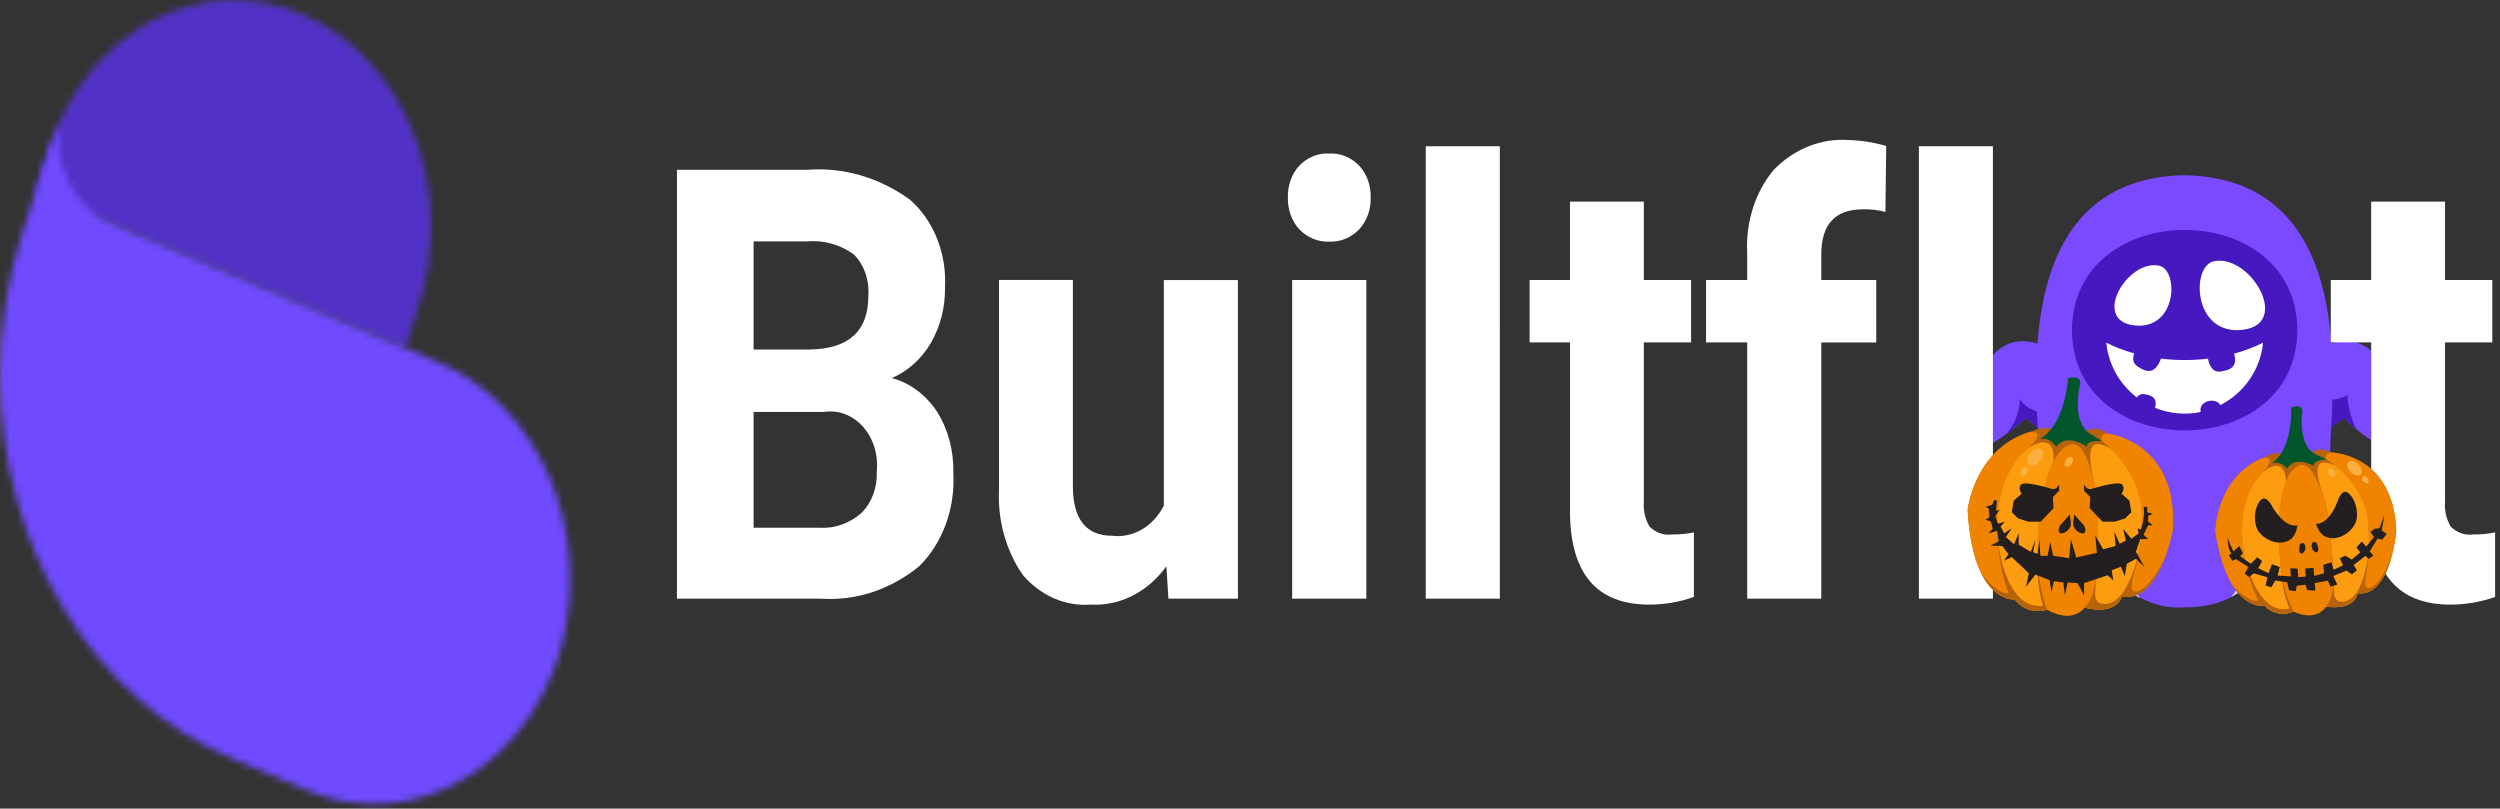 <svg width="371" height="120" viewBox="0 0 371 120" fill="none" xmlns="http://www.w3.org/2000/svg">
<rect x="0" y="0" width="371" height="120" fill="#333333" stroke="none"/>
<path d="M355.791 65.718C355.149 68.586 348.899 63.153 347.739 62.002L344.952 64.169C344.737 61.312 344.242 54.7 344.023 51.783C354.862 46.209 356.72 62.621 355.791 65.718Z" fill="#7A4AFF"/>
<path d="M349.709 63.726C348.572 62.8 347.739 62.001 347.739 62.001L344.952 64.169L344.593 59.388C347.544 59.409 348.359 58.595 348.359 58.595C348.359 58.595 348.359 61.134 349.709 63.726Z" fill="#4518C0"/>
<path d="M304.288 51.783C304.135 53.822 303.499 62.308 303.359 64.169L300.572 62.002C299.917 62.69 293.138 68.714 292.521 65.717C291.591 62.621 293.449 46.209 304.288 51.783Z" fill="#7A4AFF"/>
<path d="M303.566 61.413L303.359 64.169L300.572 62.001C300.572 62.001 299.324 63.197 297.803 64.358C299.887 61.819 299.742 59.214 299.742 59.214C299.742 59.214 300.46 60.797 303.566 61.413Z" fill="#4518C0"/>
<path d="M350.009 84.594C350.115 90.376 342.368 89.893 338.013 87.363C334.752 85.585 333.777 87.233 331.048 88.642C329.531 89.422 327.472 90.131 324.174 90.131C316.632 90.621 314.94 84.621 310.332 87.363C309.307 87.92 308.205 88.366 307.102 88.676C302.742 89.905 298.335 89.013 298.335 84.594C298.335 79.058 302.949 74.905 302.488 65.216C302.027 55.529 299.258 26.461 324.174 26C349.086 26.461 346.318 55.529 345.856 65.216C345.395 74.905 350.009 79.058 350.009 84.594Z" fill="#7A4AFF"/>
<path d="M340.926 48.996C340.851 68.829 307.555 68.827 307.483 48.995C307.558 29.162 340.855 29.164 340.926 48.996Z" fill="#4518C0"/>
<path d="M313.986 79.962C313.986 79.962 314.698 85.096 317.575 88.781C312.037 85.235 312.719 86.706 307.102 88.676C311.248 85.793 313.986 79.962 313.986 79.962Z" fill="#D3D6E2"/>
<path d="M340.066 88.295C335.513 86.075 335.224 85.983 331.049 88.642C333.854 85.279 335.353 80.891 335.353 80.891C335.353 80.891 336.548 85.269 340.066 88.295Z" fill="#D3D6E2"/>
<path d="M328.539 38.769C325.117 39.489 325.429 49.794 332.779 48.946C340.13 48.098 333.91 37.638 328.539 38.769Z" fill="white"/>
<path d="M320.403 39.425C323.382 40.052 323.11 49.024 316.711 48.285C310.311 47.547 315.726 38.44 320.403 39.425Z" fill="white"/>
<path d="M331.544 52.479C332.113 54.485 330.926 54.938 329.509 55.135C328.129 55.325 327.76 53.772 327.672 53.224C325.426 53.5 322.936 53.498 320.691 53.218C319.765 55.682 318.478 55.226 317.19 54.367C316.418 53.852 316.496 53.055 316.722 52.442C315.218 52.025 313.82 51.492 312.571 50.853C312.898 54.16 314.602 57.06 317.101 58.976C317.322 58.658 317.66 58.419 318.178 58.492C319.283 58.648 320.21 59.001 319.806 60.524C321.851 61.376 324.361 61.615 326.576 61.139C326.225 59.404 328.909 58.925 329.488 60.123C332.963 58.359 335.438 54.911 335.839 50.853C334.55 51.512 333.102 52.057 331.544 52.479Z" fill="white"/>
<path d="M100.458 88.847V25.2H119.798C125.159 24.782 130.496 26.336 135.043 29.637C136.77 31.145 138.148 33.12 139.054 35.389C139.961 37.657 140.367 40.148 140.239 42.641C140.287 45.569 139.559 48.444 138.152 50.882C136.733 53.282 134.698 55.108 132.331 56.105C134.995 56.797 137.363 58.545 139.023 61.044C140.696 63.675 141.557 66.876 141.468 70.137C141.622 72.748 141.244 75.365 140.364 77.778C139.485 80.192 138.129 82.335 136.403 84.036C132.185 87.481 127.08 89.176 121.919 88.847H100.458ZM111.833 61.134V78.315H121.578C123.832 78.472 126.06 77.688 127.854 76.108C128.607 75.355 129.201 74.415 129.592 73.358C129.983 72.301 130.16 71.156 130.11 70.008C130.238 68.792 130.121 67.558 129.77 66.402C129.418 65.246 128.841 64.199 128.082 63.341C127.323 62.483 126.403 61.838 125.394 61.455C124.384 61.073 123.312 60.963 122.26 61.134H111.833ZM111.833 51.866H120.251C125.988 51.749 128.857 49.112 128.857 43.953C128.952 42.79 128.803 41.617 128.424 40.533C128.044 39.45 127.445 38.487 126.676 37.725C124.613 36.271 122.205 35.605 119.795 35.822H111.833V51.866ZM173.091 84.04C171.729 85.924 170.007 87.418 168.059 88.404C166.112 89.39 163.992 89.842 161.868 89.723C160.015 89.867 158.158 89.551 156.421 88.795C154.684 88.04 153.108 86.863 151.799 85.344C149.278 81.731 148.014 77.164 148.254 72.534V41.544H159.214V72.11C159.214 77.041 161.16 79.506 165.052 79.506C166.567 79.689 168.095 79.365 169.454 78.572C170.813 77.778 171.944 76.55 172.713 75.033V41.559H183.709V88.847H173.395L173.091 84.04ZM202.762 88.847H191.755V41.551H202.762V88.847ZM191.121 29.295C191.098 28.426 191.233 27.562 191.518 26.758C191.802 25.953 192.229 25.227 192.772 24.624C193.378 23.991 194.088 23.502 194.859 23.187C195.631 22.872 196.448 22.735 197.266 22.787C198.909 22.691 200.518 23.352 201.739 24.624C202.287 25.223 202.718 25.949 203.006 26.754C203.293 27.559 203.43 28.425 203.407 29.295C203.433 30.175 203.295 31.051 203.004 31.865C202.713 32.679 202.275 33.412 201.719 34.016C200.501 35.281 198.9 35.941 197.262 35.853C195.625 35.941 194.023 35.281 192.805 34.016C192.25 33.412 191.812 32.678 191.522 31.864C191.231 31.05 191.095 30.174 191.121 29.295ZM222.575 88.847H211.581V21.704H222.578L222.575 88.847ZM243.944 29.921V41.548H250.96V50.815H243.944V74.418C243.838 75.751 244.147 77.084 244.815 78.178C245.274 78.62 245.807 78.948 246.381 79.144C246.955 79.339 247.557 79.398 248.151 79.315C249.232 79.328 250.311 79.225 251.375 79.007V88.587C249.225 89.344 246.989 89.728 244.741 89.723C237.056 89.723 233.138 85.249 232.988 76.302V50.815H226.994V41.548H232.984V29.921H243.944ZM259.283 88.847V50.815H253.178V41.548H259.283V37.527C259.164 35.264 259.456 32.997 260.138 30.871C260.821 28.745 261.879 26.806 263.246 25.177C266.293 22.076 270.282 20.496 274.338 20.782C276.218 20.837 278.088 21.131 279.912 21.658L279.797 31.451C278.703 31.167 277.583 31.037 276.462 31.062C272.34 31.062 270.279 33.291 270.279 37.749V41.551H278.433V50.819H270.279V88.847H259.283ZM295.747 88.847H284.764V21.704H295.747V88.847ZM362.841 29.921V41.548H369.858V50.815H362.841V74.418C362.735 75.751 363.044 77.084 363.713 78.178C364.172 78.62 364.705 78.948 365.279 79.144C365.852 79.339 366.455 79.398 367.048 79.315C368.129 79.328 369.209 79.225 370.273 79.007V88.587C368.123 89.344 365.887 89.728 363.638 89.723C355.954 89.723 352.036 85.249 351.885 76.302V50.815H345.892V41.548H351.882V29.921H362.841Z" fill="white"/>
<mask id="mask0_465_490" style="mask-type:luminance" maskUnits="userSpaceOnUse" x="5" y="0" width="59" height="52">
<path d="M7.334 22.034L5.322 28.355L60.159 51.693L62.157 45.368C64.843 36.989 64.531 27.723 61.29 19.609C58.05 11.494 52.147 5.196 44.879 2.098C41.279 0.56 37.45 -0.145 33.614 0.025C29.777 0.194 26.007 1.235 22.519 3.087C19.032 4.938 15.895 7.565 13.289 10.816C10.684 14.068 8.66 17.879 7.334 22.034Z" fill="white"/>
</mask>
<g mask="url(#mask0_465_490)">
<path d="M12.108 -17.125L-12.938 46.07L60.973 68.812L86.019 5.617L12.108 -17.125Z" fill="url(#paint0_linear_465_490)"/>
</g>
<mask id="mask1_465_490" style="mask-type:luminance" maskUnits="userSpaceOnUse" x="0" y="18" width="85" height="102">
<path d="M7.345 22.027L6.909 23.39L5.31 28.336L3.251 34.78C1.112 41.45 0.011 48.503 0 55.614L0 55.83C0.024 68.189 3.326 80.243 9.464 90.375C15.601 100.508 24.28 108.234 34.336 112.517L45.407 117.224C48.624 118.596 52.025 119.302 55.455 119.312H55.572C61.54 119.296 67.359 117.175 72.25 113.234C77.141 109.293 80.869 103.721 82.932 97.266C83.093 96.764 83.243 96.258 83.382 95.749C85.549 87.339 84.838 78.291 81.396 70.467C77.954 62.642 72.043 56.636 64.877 53.681L16.297 33.018C13.757 31.94 11.621 29.879 10.252 27.187C8.882 24.495 8.366 21.339 8.79 18.257C8.242 19.479 7.759 20.738 7.345 22.027Z" fill="white"/>
</mask>
<g mask="url(#mask1_465_490)">
<path d="M122.669 40.003L18.914 -24.874L-34.778 97.566L68.977 162.44L122.669 40.003Z" fill="url(#paint1_linear_465_490)"/>
</g>
<path d="M343.28 67.019C343.28 67.019 344.364 66.186 345.852 67.147C345.852 67.147 355.145 67.201 355.602 78.779C355.602 78.779 354.827 88.647 349.871 88.039C349.871 88.039 349.634 90.622 345.178 90.019C345.178 90.019 343.912 92.328 340.36 90.765C340.36 90.765 338.03 91.915 336.044 89.892C336.044 89.892 330.651 90.998 328.751 78.9C328.751 78.9 328.796 70.608 336.185 67.798C336.185 67.798 336.953 67.146 338.578 67.267L343.28 67.019Z" fill="#B7630B"/>
<path d="M337.078 68.778C337.078 68.778 340.097 67.302 340.027 60.468C340.027 60.468 341.909 59.776 341.647 61.263C341.647 61.263 340.88 66.388 343.963 67.576C343.963 67.576 345.027 68.01 345.142 68.207C345.142 68.207 343.155 68.242 343.371 69.138C343.371 69.138 340.577 67.504 339.408 69.541C339.408 69.541 338.485 68.259 337.078 68.778Z" fill="#02562C"/>
<path d="M349.871 88.039C354.827 88.647 355.602 78.779 355.602 78.779C355.146 67.216 345.876 67.147 345.852 67.147C345.511 67.145 345.049 67.51 345.107 67.856C345.169 68.233 345.798 68.549 346.069 68.743C348.429 70.431 350.229 72.784 351.077 75.583C351.36 76.519 351.48 77.515 351.457 78.492C351.457 78.492 352.079 82.706 350.667 86.515C350.572 86.773 350.461 87.019 350.323 87.257L349.871 88.039Z" fill="#F08400"/>
<path d="M345.179 90.019C349.634 90.622 349.871 88.04 349.871 88.04L350.324 87.257C350.461 87.019 350.572 86.773 350.668 86.515C352.079 82.706 351.457 78.492 351.457 78.492C351.481 77.515 351.361 76.519 351.077 75.584C350.282 72.959 348.651 70.727 346.505 69.067C346.23 68.962 345.959 68.839 345.672 68.767C345.349 68.685 345.197 68.659 344.926 68.636C343.035 68.475 344.332 72.317 344.64 73.192C345.454 75.511 345.738 77.944 345.924 80.38C346.093 82.597 346.378 84.82 346.232 87.046C346.167 88.037 345.823 89.237 345.179 90.019Z" fill="#FD9C0F"/>
<path d="M340.36 90.766C343.912 92.328 345.178 90.019 345.178 90.019C345.823 89.237 346.167 88.037 346.232 87.046C346.378 84.82 346.093 82.596 345.924 80.38C345.738 77.944 345.454 75.51 344.639 73.191L343.896 71.421C343.505 70.717 343.203 69.921 342.572 69.388C341.272 68.29 340.04 69.718 339.495 70.877C338.761 72.441 338.458 74.35 338.263 76.055C338.045 77.968 338.095 79.899 338.24 81.815C338.323 82.902 338.443 83.987 338.568 85.07C338.693 86.141 338.826 87.213 339.156 88.244C339.306 88.71 339.664 89.67 340.119 90.243L340.36 90.766Z" fill="#F08400"/>
<path d="M336.044 89.893C336.044 89.893 330.651 90.998 328.751 78.9C328.751 78.9 328.794 71.018 335.644 68.019L335.57 68.052C336.201 67.747 336.735 68.073 336.735 68.073C337.241 68.741 335.532 70.336 335.532 70.336C334.215 71.671 333.337 73.8 333.029 75.336C332.309 78.924 332.84 82.688 334.142 86.081C334.607 87.293 335.232 88.466 335.953 89.545L336.044 89.893Z" fill="#F08400"/>
<path d="M340.36 90.765C340.36 90.765 338.03 91.915 336.044 89.893L335.953 89.545C335.232 88.466 334.607 87.293 334.142 86.081C332.84 82.688 332.308 78.924 333.029 75.336C333.438 73.3 334.846 70.224 336.951 69.333C339.375 68.307 339.221 71.528 339.221 71.528C338.681 72.952 338.432 74.58 338.263 76.055C338.045 77.967 338.095 79.898 338.241 81.814C338.323 82.902 338.443 83.987 338.568 85.07C338.693 86.141 338.826 87.213 339.156 88.244C339.306 88.71 339.664 89.669 340.119 90.242L340.36 90.765Z" fill="#FD9C0F"/>
<path d="M340.373 90.758C340.373 90.758 338.03 91.915 336.045 89.893C336.045 89.893 333.538 90.405 331.341 86.9C331.969 87.626 333.697 89.333 335.156 89.15C335.156 89.15 333.736 86.526 333.237 83.143C333.237 83.143 335.098 91.445 339.768 90.307C339.768 90.307 338.763 88.127 338.627 85.472C338.627 85.472 339.172 88.5 340.373 90.758Z" fill="#B7630B"/>
<path d="M350.052 87.391C349.637 88.257 348.778 89.193 347.721 89.285C346.021 89.432 346.428 87.511 346.327 86.456C346.296 86.135 346.311 85.688 346.267 85.244C346.314 86.269 346.283 87.321 346.015 88.317C345.939 88.602 345.839 88.881 345.715 89.149C345.574 89.453 345.393 89.759 345.179 90.019C349.634 90.622 349.872 88.039 349.872 88.039C352.27 88.333 353.656 86.11 354.404 84.168C354.603 83.65 354.761 83.119 354.915 82.587C354.584 83.447 354.33 84.021 353.935 84.757C353.524 85.526 352.699 86.922 351.79 87.207C350.734 87.538 350.989 86.166 351.081 85.553C351.268 84.307 351.484 83.071 351.586 81.81C351.618 81.41 351.635 81.012 351.593 80.591C351.593 80.591 351.601 84.166 350.052 87.391Z" fill="#B7630B"/>
<path d="M349.987 68.906C350.487 69.418 350.632 70.088 350.309 70.403C349.987 70.719 349.32 70.559 348.819 70.047C348.319 69.535 348.174 68.865 348.497 68.55C348.819 68.234 349.486 68.394 349.987 68.906Z" fill="#FBB040"/>
<path d="M351.329 70.94C351.54 71.214 351.571 71.544 351.398 71.677C351.225 71.81 350.914 71.695 350.703 71.421C350.492 71.147 350.461 70.816 350.634 70.683C350.806 70.55 351.118 70.665 351.329 70.94Z" fill="#FBB040"/>
<path d="M346.341 69.848C346.583 70.162 346.619 70.541 346.42 70.694C346.222 70.847 345.865 70.715 345.623 70.4C345.38 70.085 345.345 69.706 345.543 69.554C345.741 69.401 346.098 69.533 346.341 69.848Z" fill="#FBB040"/>
<path d="M343.176 80.523C343.176 80.523 343.849 80.093 343.979 81.165C343.979 81.165 344.252 81.933 343.673 81.981C343.673 81.981 342.721 81.561 343.176 80.523Z" fill="#231F20"/>
<path d="M343.694 77.732C343.694 77.732 345.599 78.115 347.081 73.91C347.081 73.91 347.633 72.532 348.432 73.132C349.512 73.942 349.91 75.676 349.747 76.937C349.513 78.749 346.827 80.662 344.91 79.541C344.333 79.203 343.864 78.36 343.694 77.732Z" fill="#231F20"/>
<path d="M340.933 77.962C340.933 77.962 339.117 78.655 336.96 74.753C336.96 74.753 336.188 73.485 335.499 74.209C334.568 75.186 334.462 76.963 334.831 78.179C335.362 79.927 338.328 81.37 340.033 79.947C340.546 79.518 340.869 78.61 340.933 77.962Z" fill="#231F20"/>
<path d="M341.904 80.63C341.904 80.63 341.17 80.316 341.218 81.395C341.218 81.395 341.077 82.198 341.656 82.149C341.656 82.149 342.525 81.577 341.904 80.63Z" fill="#231F20"/>
<path d="M353.791 76.475C353.791 76.475 353.336 78.012 353.078 78.408L352.416 78.463L351.748 78.935L352.311 79.7L351.138 81.11L350.493 80.372L349.69 81.231L350.266 81.974L349.008 83.036L348.017 82.452L347.23 82.851L347.705 83.894L346.302 84.552L346.002 83.453L344.782 83.805L344.889 85.087L343.417 85.459L343.317 84.26L342.081 84.363L342.18 85.562L341.064 85.655L340.957 84.373L339.871 84.339L339.971 85.538L338.004 85.41L338.314 84.135L337.156 83.732L336.642 85.066L335.123 84.318L335.702 83.27L334.988 82.705L334.027 83.659L332.435 82.543L332.856 82.101L332.309 81.039L331.459 81.832C331.459 81.832 330.577 80.24 330.557 79.492C330.557 79.492 330.574 81.698 331.146 82.067L330.779 82.451L331.284 83.221L331.804 82.97L333.692 84.145L333.107 85.11L333.775 85.637L334.437 85.082L336.484 85.662L336.211 86.892L337.066 87.154L337.649 86.148L339.42 86.417L339.685 87.602L340.695 87.726L340.836 86.923L342.115 86.775L342.391 87.585L343.599 87.651L343.506 86.534L345.437 86.165L345.844 87.047L346.86 86.755L346.254 85.473L348.203 84.686L349.025 85.242L349.766 84.639L349.283 83.846L351.044 82.492L351.499 82.954L352.206 82.437L351.654 81.817L352.83 79.928L353.55 80.076L354.186 79.217L353.436 78.711C353.436 78.711 353.826 76.888 353.791 76.475Z" fill="#231F20"/>
<path d="M309.838 63.894C309.838 63.894 311.162 63.075 312.737 64.335C312.737 64.335 323.263 65.469 322.444 78.643C322.444 78.643 320.427 89.737 314.88 88.476C314.88 88.476 314.313 91.375 309.334 90.178C309.334 90.178 307.632 92.649 303.787 90.468C303.787 90.468 301.014 91.501 298.997 88.98C298.997 88.98 292.756 89.61 292 75.68C292 75.68 293.009 66.289 301.707 63.957C301.707 63.957 302.652 63.307 304.48 63.632L309.838 63.894Z" fill="#B7630B"/>
<path d="M302.605 65.17C302.605 65.17 306.198 63.847 306.907 56.094C306.907 56.094 309.119 55.527 308.651 57.181C308.651 57.181 307.19 62.901 310.547 64.603C310.547 64.603 311.702 65.218 311.81 65.454C311.81 65.454 309.554 65.265 309.696 66.305C309.696 66.305 306.718 64.13 305.158 66.305C305.158 66.305 304.259 64.745 302.605 65.17Z" fill="#02562C"/>
<path d="M314.88 88.476C320.427 89.737 322.444 78.643 322.444 78.643C323.262 65.487 312.764 64.338 312.737 64.335C312.351 64.293 311.786 64.653 311.811 65.053C311.838 65.487 312.514 65.917 312.799 66.168C315.279 68.355 317.047 71.228 317.685 74.499C317.898 75.592 317.919 76.735 317.78 77.84C317.78 77.84 317.998 82.687 315.959 86.841C315.821 87.122 315.667 87.387 315.483 87.641L314.88 88.476Z" fill="#F08400"/>
<path d="M309.333 90.178C314.313 91.375 314.88 88.476 314.88 88.476L315.483 87.641C315.667 87.387 315.821 87.122 315.959 86.841C317.998 82.686 317.78 77.84 317.78 77.84C317.919 76.735 317.898 75.592 317.685 74.499C317.087 71.432 315.495 68.715 313.255 66.586C312.956 66.435 312.662 66.264 312.346 66.15C311.99 66.02 311.82 65.972 311.516 65.915C309.391 65.515 310.418 70.018 310.665 71.045C311.32 73.767 311.362 76.558 311.291 79.34C311.227 81.871 311.293 84.424 310.871 86.93C310.683 88.046 310.155 89.365 309.333 90.178Z" fill="#FD9C0F"/>
<path d="M303.787 90.468C307.632 92.649 309.334 90.178 309.334 90.178C310.155 89.365 310.683 88.046 310.871 86.93C311.293 84.424 311.227 81.871 311.291 79.34C311.362 76.558 311.321 73.767 310.665 71.045L310.027 68.952C309.665 68.11 309.415 67.172 308.762 66.496C307.415 65.102 305.854 66.578 305.103 67.829C304.09 69.516 303.526 71.645 303.109 73.555C302.64 75.697 302.474 77.891 302.418 80.079C302.386 81.321 302.396 82.564 302.414 83.807C302.431 85.035 302.458 86.265 302.714 87.472C302.829 88.017 303.125 89.145 303.574 89.847L303.787 90.468Z" fill="#F08400"/>
<path d="M298.997 88.98C298.997 88.98 292.756 89.611 292 75.681C292 75.681 292.959 66.753 301.068 64.145L300.981 64.174C301.731 63.901 302.298 64.332 302.298 64.332C302.794 65.148 300.674 66.757 300.674 66.757C299.027 68.118 297.787 70.43 297.26 72.136C296.029 76.119 296.197 80.446 297.28 84.441C297.667 85.868 298.24 87.27 298.934 88.576L298.997 88.98Z" fill="#F08400"/>
<path d="M303.787 90.468C303.787 90.468 301.014 91.501 298.997 88.98L298.934 88.576C298.24 87.27 297.668 85.868 297.28 84.441C296.197 80.446 296.029 76.119 297.26 72.136C297.958 69.876 299.909 66.551 302.398 65.785C305.263 64.903 304.717 68.534 304.717 68.534C303.94 70.086 303.47 71.902 303.109 73.554C302.641 75.697 302.474 77.891 302.418 80.079C302.386 81.321 302.397 82.564 302.414 83.806C302.431 85.035 302.458 86.265 302.714 87.471C302.829 88.017 303.125 89.145 303.574 89.847L303.787 90.468Z" fill="#FD9C0F"/>
<path d="M303.802 90.46C303.802 90.46 301.014 91.501 298.997 88.98C298.997 88.98 296.097 89.272 294.011 85.045C294.639 85.941 296.401 88.074 298.076 88.035C298.076 88.035 296.769 84.898 296.594 81.006C296.594 81.006 297.745 90.63 303.168 89.879C303.168 89.879 302.281 87.293 302.433 84.268C302.433 84.268 302.702 87.762 303.802 90.46Z" fill="#B7630B"/>
<path d="M315.16 87.762C314.589 88.696 313.507 89.657 312.299 89.639C310.355 89.61 311.039 87.479 311.046 86.272C311.048 85.905 311.116 85.401 311.117 84.892C311.053 86.059 310.896 87.247 310.478 88.345C310.358 88.659 310.213 88.964 310.041 89.253C309.846 89.582 309.606 89.908 309.333 90.178C314.313 91.375 314.88 88.476 314.88 88.476C317.565 89.086 319.392 86.726 320.464 84.611C320.749 84.048 320.99 83.464 321.225 82.879C320.75 83.816 320.396 84.436 319.864 85.225C319.309 86.049 318.214 87.536 317.15 87.754C315.916 88.008 316.363 86.482 316.538 85.798C316.893 84.407 317.281 83.031 317.542 81.615C317.625 81.165 317.69 80.715 317.691 80.234C317.691 80.234 317.287 84.286 315.16 87.762Z" fill="#B7630B"/>
<path d="M301.297 67.289C300.789 67.927 300.702 68.703 301.104 69.023C301.505 69.343 302.243 69.085 302.751 68.448C303.259 67.81 303.346 67.033 302.944 66.713C302.543 66.393 301.805 66.651 301.297 67.289Z" fill="#FBB040"/>
<path d="M300.011 69.749C299.804 70.084 299.807 70.462 300.018 70.593C300.229 70.724 300.568 70.558 300.776 70.222C300.983 69.887 300.981 69.509 300.769 69.379C300.558 69.248 300.219 69.414 300.011 69.749Z" fill="#FBB040"/>
<path d="M306.575 68.26C306.337 68.645 306.341 69.079 306.583 69.229C306.825 69.379 307.215 69.188 307.453 68.803C307.691 68.418 307.688 67.985 307.445 67.835C307.203 67.685 306.814 67.876 306.575 68.26Z" fill="#FBB040"/>
<path d="M309.276 71.854C309.276 71.854 309.52 72.634 310.252 72.585C310.252 72.585 313.726 71.5 314.691 71.787C314.749 71.804 314.797 71.826 314.836 71.854C315.519 72.342 314.836 73.268 314.836 73.268L316.006 74.292L316.299 75.999L315.373 76.926L313.861 77.413H312.007L310.106 75.414L310.203 73.756L309.276 72.829V71.854Z" fill="#231F20"/>
<path d="M305.57 71.854C305.57 71.854 305.326 72.634 304.594 72.585C304.594 72.585 301.12 71.5 300.155 71.787C300.097 71.804 300.049 71.826 300.01 71.854C299.327 72.342 300.01 73.268 300.01 73.268L298.839 74.292L298.547 75.999L299.474 76.926L300.985 77.413H302.839L304.74 75.414L304.643 73.756L305.57 72.829V71.854Z" fill="#231F20"/>
<path d="M307.228 76.292C307.223 76.297 305.816 77.85 305.813 77.853C305.525 78.17 305.234 79.196 305.947 79.145C306.525 79.103 307.157 78.54 307.293 77.984C307.368 77.681 307.303 77.371 307.256 77.07C307.232 76.918 307.109 76.424 307.228 76.292Z" fill="#231F20"/>
<path d="M307.748 76.292C307.752 76.297 309.16 77.85 309.162 77.853C309.45 78.17 309.742 79.196 309.029 79.145C308.45 79.103 307.819 78.54 307.682 77.984C307.608 77.681 307.673 77.371 307.72 77.07C307.744 76.918 307.867 76.424 307.748 76.292Z" fill="#231F20"/>
<path d="M318.103 75.219H318.639V75.999L319.468 76.292L318.786 76.536V77.413L319.468 77.95H318.786L318.103 79.364L318.786 79.998H317.615L316.981 81.9L318.225 84.144L316.981 82.924L315.616 83.656L315.323 85.509L314.738 84.095L313.372 84.631L313.616 86.143L312.787 85.363L309.276 86.533V88.338L308.301 86.533L306.837 86.436L306.415 88.338L306.203 86.436L304.789 86.241L304.448 87.85L304.155 86.094L302.058 85.265L300.644 87.07L301.083 85.07L298.547 82.68L297.377 83.217L298.059 82.242L297.133 81.022L295.377 80.974L296.596 80.34L296.352 78.779L295.084 79.147L295.718 78.486L295.474 77.414L294.646 77.121L295.231 76.779L295.133 75.463L294.646 75.219L295.621 74.926L295.913 74.244H296.352L296.206 75.804L296.743 75.658L296.108 76.585L296.499 77.719L297.523 77.413L296.889 78.145L297.425 79.147L298.547 78.389L297.669 79.706L298.888 80.778L299.571 79.147V80.827L301.376 81.9L302.058 80.047L301.717 81.949L302.4 82.193L302.643 79.998L302.79 82.485H303.863L304.253 80.437L304.692 82.485L307.057 82.827L307.327 79.998L308.105 82.729L311.178 82.047L310.934 79.462L312.105 81.51L313.958 81.022L313.763 78.876L314.543 80.681L315.469 80.242L315.079 78.486L316.299 79.95L317.371 79.147L317.225 78.389L317.713 78.584C317.713 78.584 318.396 76.585 318.103 75.219Z" fill="#231F20"/>
<defs>
<linearGradient id="paint0_linear_465_490" x1="0.026" y1="119.343" x2="0.718" y2="119.343" gradientUnits="userSpaceOnUse">
<stop stop-color="#7A4AFF"/>
<stop offset="1" stop-color="#5232C6"/>
</linearGradient>
<linearGradient id="paint1_linear_465_490" x1="0.018" y1="119.358" x2="0.648" y2="119.358" gradientUnits="userSpaceOnUse">
<stop stop-color="#8C62FF"/>
<stop offset="0.585" stop-color="#7A4AFF"/>
<stop offset="1" stop-color="#6F4AFF"/>
</linearGradient>
</defs>
</svg>
